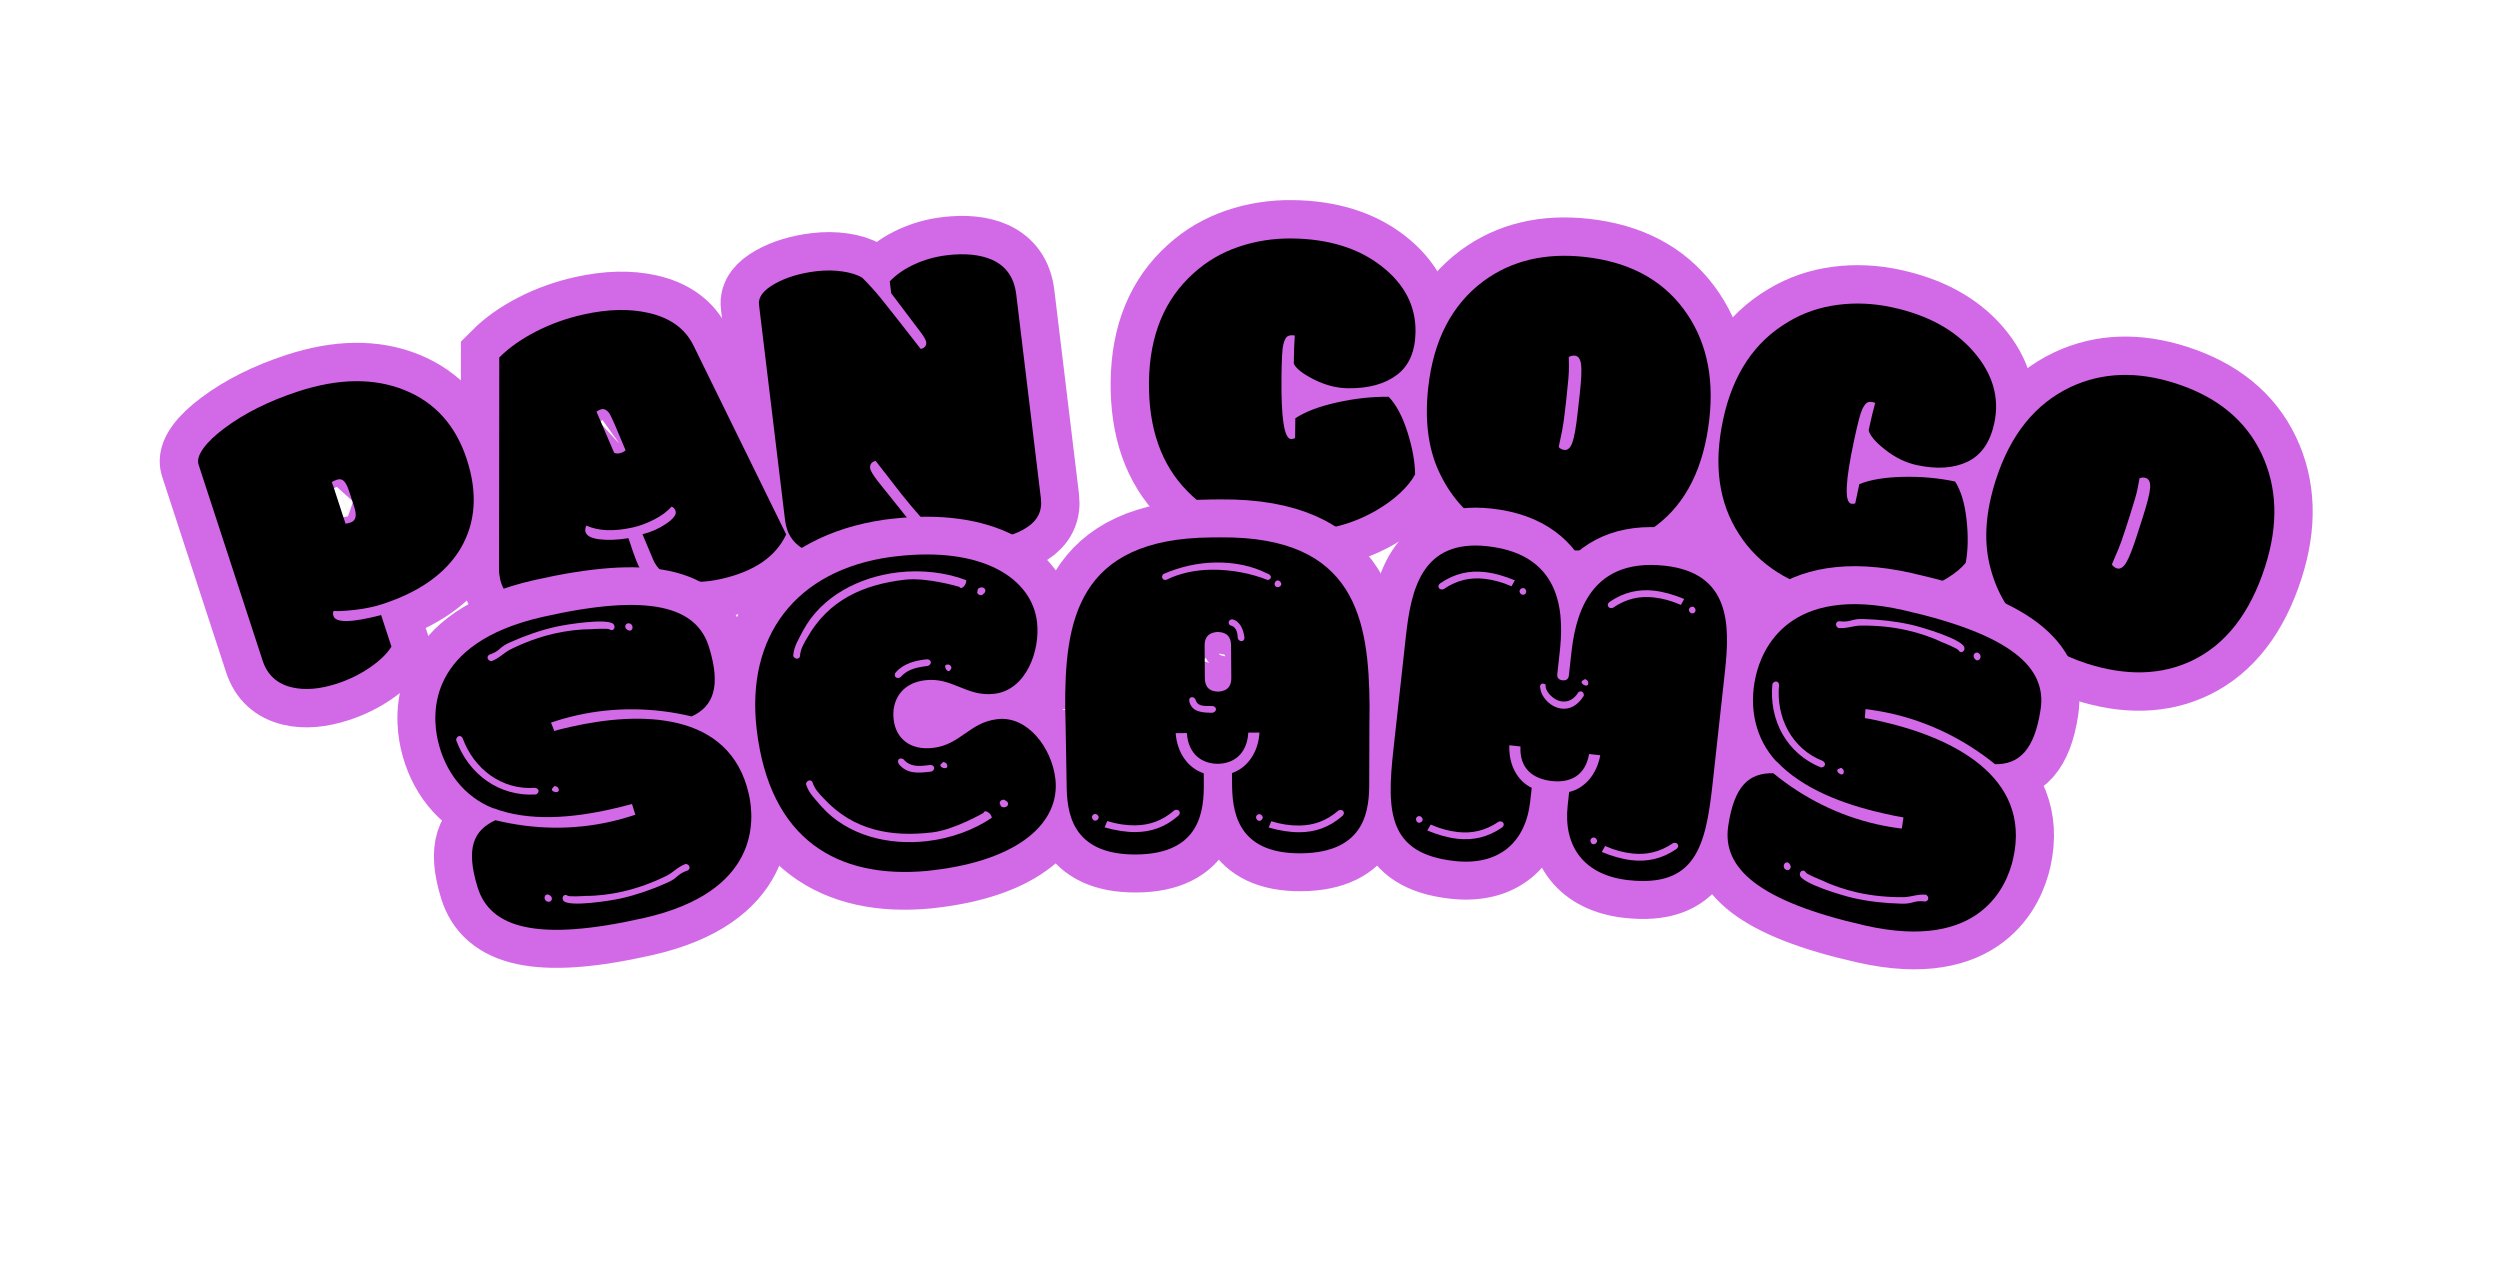 <svg xmlns="http://www.w3.org/2000/svg" xmlns:xlink="http://www.w3.org/1999/xlink" width="2196" zoomAndPan="magnify" viewBox="0 0 1646.88 846.75" height="1129" preserveAspectRatio="xMidYMid meet" version="1.0"><defs><g/><clipPath id="9128f5bb82"><path d="M 0.184 0 L 598 0 L 598 740 L 0.184 740 Z M 0.184 0 " clip-rule="nonzero"/></clipPath><clipPath id="c9a0b97d95"><path d="M 1022 0 L 1646.578 0 L 1646.578 729 L 1022 729 Z M 1022 0 " clip-rule="nonzero"/></clipPath><clipPath id="56c79f1414"><path d="M 4 116 L 777 116 L 777 846.5 L 4 846.5 Z M 4 116 " clip-rule="nonzero"/></clipPath><clipPath id="008228e783"><path d="M 215 83 L 978 83 L 978 846.5 L 215 846.5 Z M 215 83 " clip-rule="nonzero"/></clipPath><clipPath id="bdb08cccc8"><path d="M 634 77 L 1420 77 L 1420 846.5 L 634 846.5 Z M 634 77 " clip-rule="nonzero"/></clipPath><clipPath id="d3626d46ca"><path d="M 856 116 L 1627 116 L 1627 846.5 L 856 846.5 Z M 856 116 " clip-rule="nonzero"/></clipPath></defs><g clip-path="url(#9128f5bb82)"><path stroke-linecap="butt" transform="matrix(4.521, -1.478, 1.478, 4.521, 101.65, 231.78)" fill="none" stroke-linejoin="miter" d="M 17.771 30.824 C 17.85 30.884 18.081 30.914 18.462 30.914 C 18.843 30.914 19.134 30.764 19.334 30.463 C 19.534 30.163 19.634 29.672 19.634 28.99 L 19.635 26.705 C 19.635 25.983 19.55 25.467 19.379 25.156 C 19.208 24.846 18.928 24.69 18.537 24.69 C 18.146 24.69 17.881 24.731 17.741 24.811 C 17.761 24.911 17.771 25.081 17.771 25.322 Z M 18.522 44.415 L 18.522 49.015 C 17.64 49.758 16.397 50.364 14.794 50.835 C 13.19 51.305 11.516 51.541 9.772 51.541 C 7.287 51.541 5.252 51.06 3.668 50.098 C 1.864 48.995 0.962 47.402 0.962 45.317 L 0.962 16.753 C 0.962 16.111 1.398 15.469 2.27 14.828 C 3.142 14.186 4.349 13.605 5.894 13.084 C 9.201 11.962 12.98 11.4 17.229 11.4 C 23.102 11.4 27.783 12.863 31.271 15.79 C 34.759 18.717 36.503 22.651 36.503 27.591 C 36.503 32.533 34.93 36.377 31.782 39.123 C 28.755 41.729 24.556 43.032 19.183 43.032 C 17.961 43.032 16.653 42.886 15.26 42.596 C 13.867 42.305 12.929 42.05 12.448 41.829 C 12.288 41.99 12.208 42.21 12.208 42.491 C 12.208 43.513 14.313 44.154 18.522 44.415 Z M 18.522 44.415 " stroke="#d269e6" stroke-width="10.624" stroke-opacity="1" stroke-miterlimit="4"/></g><path stroke-linecap="butt" transform="matrix(4.643, -1.033, 1.033, 4.643, 281.057, 173.449)" fill="none" stroke-linejoin="miter" d="M 19.634 31.245 C 19.795 31.405 20.046 31.486 20.387 31.486 C 20.727 31.486 21.017 31.416 21.258 31.275 C 20.737 28.229 20.386 26.424 20.206 25.863 C 19.986 25.281 19.655 24.991 19.213 24.991 C 19.013 24.991 18.773 25.051 18.492 25.171 Z M 13.681 40.265 C 13.481 40.546 13.381 40.807 13.381 41.047 C 13.38 41.629 13.927 42.115 15.019 42.506 C 16.112 42.896 17.439 43.142 19.003 43.242 C 19.264 46.129 19.545 47.772 19.845 48.173 C 19.464 48.916 18.412 49.662 16.688 50.414 C 14.964 51.166 13.02 51.541 10.855 51.541 C 7.988 51.541 5.532 50.925 3.488 49.692 C 1.443 48.459 0.421 46.871 0.421 44.926 C 0.421 44.405 0.471 43.944 0.571 43.543 L 6.975 14.918 C 8.58 13.895 10.494 13.094 12.719 12.512 C 14.944 11.931 17.259 11.641 19.664 11.64 C 23.112 11.64 26.059 12.221 28.505 13.384 C 31.291 14.708 32.985 16.622 33.587 19.128 L 40.442 47.482 C 38.358 50.188 34.959 51.541 30.248 51.541 C 27.963 51.541 26.03 51.13 24.445 50.309 C 22.862 49.487 21.94 48.314 21.679 46.79 L 21.018 43.122 C 22.221 43.102 23.383 42.872 24.506 42.43 C 25.629 41.989 26.19 41.529 26.19 41.047 C 26.19 40.727 26.059 40.466 25.799 40.265 C 25.037 40.807 24.105 41.218 23.003 41.498 C 21.9 41.779 20.878 41.92 19.935 41.919 C 17.23 41.919 15.145 41.368 13.681 40.265 Z M 13.681 40.265 " stroke="#d269e6" stroke-width="10.624" stroke-opacity="1" stroke-miterlimit="4"/><path stroke-linecap="butt" transform="matrix(4.722, -0.571, 0.571, 4.722, 486.676, 128.934)" fill="none" stroke-linejoin="miter" d="M 0.962 45.437 L 0.962 15.309 C 0.962 14.266 1.799 13.4 3.473 12.708 C 5.147 12.017 7.116 11.671 9.381 11.671 C 10.664 11.671 11.872 11.826 13.005 12.137 C 14.137 12.447 15.004 12.843 15.605 13.325 C 16.427 14.367 17.179 15.429 17.86 16.512 C 18.542 17.594 20.076 20.12 22.461 24.089 C 22.681 24.089 22.882 24.019 23.063 23.879 C 23.243 23.738 23.333 23.522 23.333 23.232 C 23.333 22.941 23.082 22.375 22.582 21.533 L 19.334 15.94 L 19.334 14.287 C 20.356 13.445 21.599 12.793 23.063 12.332 C 24.526 11.871 26.039 11.64 27.603 11.641 C 30.148 11.64 32.203 12.101 33.767 13.023 C 35.591 14.126 36.503 15.85 36.503 18.195 L 36.503 46.67 C 36.503 48.394 35.681 49.647 34.037 50.429 C 32.634 51.13 30.76 51.481 28.414 51.481 C 27.112 51.481 25.844 51.341 24.611 51.061 C 23.378 50.779 22.411 50.419 21.709 49.978 C 20.286 48.154 18.873 46.109 17.47 43.844 L 14.402 38.732 C 13.821 38.813 13.53 39.123 13.53 39.664 C 13.531 40.005 13.822 40.657 14.403 41.619 L 18.161 47.692 L 18.161 49.286 C 15.836 50.79 13.215 51.541 10.299 51.542 C 7.382 51.541 5.097 51.01 3.443 49.948 C 1.789 48.885 0.962 47.382 0.962 45.437 Z M 0.962 45.437 " stroke="#d269e6" stroke-width="10.624" stroke-opacity="1" stroke-miterlimit="4"/><path stroke-linecap="butt" transform="matrix(4.756, 0.056, -0.056, 4.756, 755.51, 102.455)" fill="none" stroke-linejoin="miter" d="M 20.447 39.033 C 20.647 39.033 20.827 38.982 20.988 38.883 L 20.987 36.146 C 22.351 35.224 24.26 34.473 26.716 33.891 C 29.171 33.31 31.562 33.019 33.887 33.019 C 34.95 34.101 35.836 35.72 36.548 37.875 C 37.26 40.03 37.635 41.98 37.676 43.724 C 37.274 44.525 36.598 45.387 35.646 46.309 C 34.694 47.232 33.546 48.084 32.203 48.865 C 28.876 50.83 25.057 51.812 20.747 51.812 C 14.573 51.812 9.712 50.018 6.164 46.429 C 2.495 42.802 0.662 37.775 0.662 31.35 C 0.662 24.926 2.666 19.88 6.675 16.211 C 8.439 14.567 10.494 13.329 12.839 12.497 C 15.185 11.665 17.65 11.249 20.236 11.25 C 25.287 11.25 29.427 12.472 32.655 14.918 C 35.882 17.364 37.495 20.38 37.495 23.969 C 37.495 26.675 36.663 28.674 35 29.967 C 33.336 31.26 31.081 31.907 28.235 31.907 C 26.671 31.906 25.097 31.521 23.514 30.749 C 21.93 29.977 20.988 29.25 20.687 28.569 C 20.687 26.925 20.717 25.632 20.777 24.69 C 20.737 24.67 20.667 24.66 20.567 24.66 L 20.357 24.66 C 20.056 24.66 19.82 24.745 19.65 24.916 C 19.48 25.086 19.329 25.442 19.199 25.983 C 19.069 26.524 19.003 27.997 19.003 30.403 C 19.003 36.157 19.484 39.033 20.447 39.033 Z M 20.447 39.033 " stroke="#d269e6" stroke-width="10.624" stroke-opacity="1" stroke-miterlimit="4"/><path stroke-linecap="butt" transform="matrix(4.727, 0.529, -0.529, 4.727, 954.452, 105.409)" fill="none" stroke-linejoin="miter" d="M 21.619 30.253 C 21.619 28.248 21.529 26.87 21.348 26.118 C 21.168 25.367 20.837 24.991 20.356 24.991 C 20.056 24.991 19.785 25.091 19.545 25.291 C 19.585 25.652 19.645 26.134 19.725 26.735 C 19.805 27.336 19.845 28.62 19.845 30.584 L 19.845 32.538 C 19.845 33.901 19.815 34.894 19.755 35.515 C 19.694 36.136 19.645 36.668 19.605 37.109 C 19.585 37.349 19.564 37.589 19.544 37.83 C 19.785 38.031 20.056 38.131 20.356 38.131 C 20.837 38.131 21.168 37.755 21.348 37.003 C 21.529 36.251 21.619 34.874 21.619 32.869 Z M 20.416 51.962 C 16.848 51.962 13.576 51.226 10.599 49.752 C 7.623 48.278 5.222 46.024 3.398 42.987 C 1.573 39.95 0.662 36.156 0.662 31.606 C 0.662 25.011 2.646 19.859 6.615 16.151 C 10.143 12.883 14.684 11.25 20.236 11.25 C 26.27 11.249 31.045 13.119 34.563 16.858 C 38.082 20.595 39.841 25.512 39.84 31.606 C 39.841 38.381 37.957 43.553 34.188 47.121 C 30.76 50.349 26.17 51.962 20.416 51.962 Z M 20.416 51.962 " stroke="#d269e6" stroke-width="10.624" stroke-opacity="1" stroke-miterlimit="4"/><path stroke-linecap="butt" transform="matrix(4.651, 0.995, -0.995, 4.651, 1163.256, 129.919)" fill="none" stroke-linejoin="miter" d="M 20.446 39.033 C 20.647 39.033 20.827 38.983 20.988 38.882 L 20.988 36.147 C 22.351 35.224 24.26 34.473 26.716 33.891 C 29.171 33.31 31.562 33.019 33.887 33.019 C 34.95 34.102 35.837 35.72 36.548 37.875 C 37.26 40.03 37.636 41.979 37.676 43.723 C 37.275 44.526 36.598 45.388 35.646 46.31 C 34.694 47.231 33.546 48.083 32.204 48.865 C 28.876 50.83 25.057 51.812 20.748 51.812 C 14.573 51.812 9.712 50.017 6.164 46.43 C 2.496 42.801 0.662 37.775 0.662 31.35 C 0.661 24.926 2.666 19.879 6.675 16.211 C 8.439 14.567 10.494 13.329 12.839 12.497 C 15.184 11.666 17.65 11.25 20.236 11.25 C 25.287 11.25 29.427 12.473 32.654 14.918 C 35.881 17.363 37.496 20.381 37.495 23.969 C 37.495 26.675 36.664 28.674 34.999 29.967 C 33.336 31.26 31.081 31.907 28.234 31.906 C 26.671 31.907 25.097 31.52 23.514 30.749 C 21.93 29.977 20.987 29.251 20.687 28.569 C 20.687 26.925 20.717 25.632 20.777 24.69 C 20.737 24.671 20.667 24.66 20.567 24.66 L 20.356 24.661 C 20.055 24.66 19.82 24.745 19.65 24.916 C 19.479 25.086 19.329 25.442 19.199 25.983 C 19.068 26.524 19.003 27.998 19.003 30.403 C 19.003 36.156 19.485 39.032 20.446 39.033 Z M 20.446 39.033 " stroke="#d269e6" stroke-width="10.624" stroke-opacity="1" stroke-miterlimit="4"/><g clip-path="url(#c9a0b97d95)"><path stroke-linecap="butt" transform="matrix(4.529, 1.453, -1.453, 4.529, 1357.689, 172.141)" fill="none" stroke-linejoin="miter" d="M 21.62 30.253 C 21.619 28.249 21.529 26.87 21.348 26.118 C 21.168 25.367 20.838 24.991 20.356 24.991 C 20.055 24.991 19.785 25.091 19.545 25.292 C 19.584 25.652 19.645 26.133 19.724 26.735 C 19.805 27.336 19.845 28.619 19.845 30.584 L 19.845 32.538 C 19.845 33.901 19.815 34.893 19.755 35.515 C 19.695 36.136 19.645 36.667 19.605 37.108 C 19.585 37.349 19.564 37.589 19.545 37.83 C 19.785 38.031 20.055 38.13 20.356 38.131 C 20.837 38.131 21.168 37.755 21.349 37.003 C 21.529 36.251 21.619 34.873 21.619 32.869 Z M 20.417 51.962 C 16.849 51.962 13.576 51.226 10.599 49.752 C 7.622 48.278 5.222 46.024 3.398 42.987 C 1.574 39.95 0.662 36.157 0.662 31.606 C 0.661 25.011 2.646 19.859 6.615 16.151 C 10.143 12.883 14.683 11.249 20.236 11.25 C 26.27 11.25 31.045 13.119 34.564 16.858 C 38.082 20.596 39.84 25.513 39.84 31.606 C 39.841 38.381 37.956 43.553 34.188 47.121 C 30.76 50.349 26.17 51.962 20.417 51.962 Z M 20.417 51.962 " stroke="#d269e6" stroke-width="10.624" stroke-opacity="1" stroke-miterlimit="4"/></g><g fill="#000000" fill-opacity="1"><g transform="translate(177.028, 462.345)"><g><path d="M 50.5 -117.484 C 50.957 -117.316 52.047 -117.516 53.766 -118.078 C 55.492 -118.641 56.586 -119.75 57.047 -121.406 C 57.516 -123.07 57.242 -125.441 56.234 -128.516 L 52.859 -138.844 C 51.797 -142.102 50.645 -144.312 49.406 -145.469 C 48.176 -146.625 46.676 -146.91 44.906 -146.328 C 43.133 -145.754 42 -145.18 41.5 -144.609 C 41.727 -144.191 42.02 -143.441 42.375 -142.359 Z M 74 -57.141 L 80.797 -36.344 C 77.91 -31.688 73.188 -27.109 66.625 -22.609 C 60.07 -18.109 52.859 -14.566 44.984 -11.984 C 33.742 -8.316 23.836 -7.488 15.266 -9.5 C 5.461 -11.812 -0.977 -17.68 -4.062 -27.109 L -46.266 -156.25 C -47.211 -159.145 -46.188 -162.688 -43.188 -166.875 C -40.195 -171.062 -35.598 -175.477 -29.391 -180.125 C -16.109 -190.082 0.141 -198.203 19.359 -204.484 C 45.91 -213.16 69.234 -213.461 89.328 -205.391 C 109.43 -197.316 123.133 -182.109 130.438 -159.766 C 137.738 -137.43 136.305 -117.727 126.141 -100.656 C 116.285 -84.414 99.223 -72.328 74.953 -64.391 C 69.422 -62.578 63.289 -61.297 56.562 -60.547 C 49.832 -59.805 45.211 -59.578 42.703 -59.859 C 42.223 -58.891 42.191 -57.773 42.609 -56.516 C 44.117 -51.891 54.582 -52.098 74 -57.141 Z M 74 -57.141 "/></g></g></g><g fill="#000000" fill-opacity="1"><g transform="translate(333.764, 410.227)"><g><path d="M 70.75 -112 C 71.645 -111.414 72.883 -111.301 74.469 -111.656 C 76.051 -112.008 77.332 -112.641 78.312 -113.547 C 72.738 -127.141 69.242 -135.148 67.828 -137.578 C 66.203 -140.047 64.367 -141.055 62.328 -140.609 C 61.391 -140.398 60.332 -139.867 59.156 -139.016 Z M 52.422 -63.984 C 51.785 -62.461 51.594 -61.148 51.844 -60.047 C 52.438 -57.336 55.473 -55.641 60.953 -54.953 C 66.43 -54.266 72.852 -54.5 80.219 -55.656 C 84.406 -42.52 87.406 -35.176 89.219 -33.625 C 88.219 -29.801 84.102 -25.25 76.875 -19.969 C 69.645 -14.695 61.004 -10.941 50.953 -8.703 C 37.641 -5.734 25.598 -6.055 14.828 -9.672 C 4.066 -13.285 -2.316 -19.609 -4.328 -28.641 C -4.859 -31.055 -5.098 -33.25 -5.047 -35.219 L -4.906 -174.719 C 1.488 -181.125 9.551 -186.828 19.281 -191.828 C 29.008 -196.828 39.457 -200.57 50.625 -203.062 C 66.625 -206.625 80.906 -206.961 93.469 -204.078 C 107.758 -200.828 117.602 -193.691 123 -182.672 L 184.125 -58.125 C 177.25 -43.406 162.875 -33.613 141 -28.75 C 130.383 -26.383 120.973 -26.289 112.766 -28.469 C 104.566 -30.656 99.078 -35.145 96.297 -41.938 L 89.438 -58.297 C 95 -59.617 100.156 -61.883 104.906 -65.094 C 109.664 -68.312 111.801 -71.039 111.312 -73.281 C 110.977 -74.758 110.098 -75.832 108.672 -76.5 C 105.703 -73.195 101.801 -70.32 96.969 -67.875 C 92.145 -65.438 87.539 -63.727 83.156 -62.75 C 70.602 -59.957 60.359 -60.367 52.422 -63.984 Z M 52.422 -63.984 "/></g></g></g><g fill="#000000" fill-opacity="1"><g transform="translate(515.788, 369.755)"><g><path d="M 1.375 -26.812 L -15.828 -169.062 C -16.422 -173.988 -12.961 -178.562 -5.453 -182.781 C 2.047 -187.008 11.145 -189.77 21.844 -191.062 C 27.895 -191.789 33.688 -191.742 39.219 -190.922 C 44.75 -190.098 49.07 -188.723 52.188 -186.797 C 56.664 -182.348 60.816 -177.766 64.641 -173.047 C 68.473 -168.328 77.16 -157.281 90.703 -139.906 C 91.742 -140.031 92.648 -140.473 93.422 -141.234 C 94.203 -141.992 94.508 -143.055 94.344 -144.422 C 94.176 -145.797 92.664 -148.332 89.812 -152.031 L 71.266 -176.578 L 70.328 -184.391 C 74.68 -188.941 80.176 -192.723 86.812 -195.734 C 93.457 -198.754 100.473 -200.707 107.859 -201.594 C 119.891 -203.051 129.863 -202.051 137.781 -198.594 C 147.02 -194.438 152.312 -186.82 153.656 -175.75 L 169.906 -41.281 C 170.883 -33.145 167.711 -26.758 160.391 -22.125 C 154.172 -18.02 145.52 -15.297 134.438 -13.953 C 128.289 -13.211 122.227 -13.148 116.25 -13.766 C 110.27 -14.391 105.492 -15.539 101.922 -17.219 C 94.16 -25.02 86.328 -33.863 78.422 -43.75 L 61 -66.141 C 58.301 -65.43 57.109 -63.801 57.422 -61.25 C 57.617 -59.633 59.359 -56.723 62.641 -52.516 L 83.859 -25.984 L 84.766 -18.453 C 74.66 -10.023 62.719 -4.977 48.938 -3.312 C 35.164 -1.645 24.07 -2.848 15.656 -6.922 C 7.238 -10.992 2.477 -17.625 1.375 -26.812 Z M 1.375 -26.812 "/></g></g></g><g fill="#000000" fill-opacity="1"><g transform="translate(688.523, 350.539)"><g/></g></g><g fill="#000000" fill-opacity="1"><g transform="translate(752.63, 345.011)"><g><path d="M 97.922 -55.766 C 98.867 -55.754 99.734 -55.984 100.516 -56.453 L 100.672 -69.453 C 107.191 -73.773 116.305 -77.242 128.016 -79.859 C 139.734 -82.484 151.117 -83.734 162.172 -83.609 C 167.16 -78.398 171.285 -70.648 174.547 -60.359 C 177.816 -50.066 179.492 -40.773 179.578 -32.484 C 177.629 -28.691 174.363 -24.629 169.781 -20.297 C 165.207 -15.973 159.707 -11.988 153.281 -8.344 C 137.332 0.812 119.113 5.27 98.625 5.031 C 69.258 4.676 46.238 -4.129 29.562 -21.391 C 12.32 -38.859 3.883 -62.867 4.25 -93.422 C 4.613 -123.973 14.438 -147.859 33.719 -165.078 C 42.188 -172.785 52.02 -178.551 63.219 -182.375 C 74.426 -186.207 86.18 -188.051 98.484 -187.906 C 122.492 -187.625 142.109 -181.578 157.328 -169.766 C 172.547 -157.953 180.055 -143.508 179.859 -126.438 C 179.703 -113.57 175.629 -104.113 167.641 -98.062 C 159.648 -92.008 148.891 -89.062 135.359 -89.219 C 127.922 -89.312 120.457 -91.238 112.969 -95 C 105.477 -98.758 101.039 -102.258 99.656 -105.5 C 99.75 -113.32 99.969 -119.473 100.312 -123.953 C 100.113 -124.047 99.781 -124.098 99.312 -124.109 L 98.297 -124.125 C 96.867 -124.133 95.742 -123.738 94.922 -122.938 C 94.109 -122.133 93.375 -120.445 92.719 -117.875 C 92.07 -115.312 91.68 -108.316 91.547 -96.891 C 91.223 -69.523 93.348 -55.816 97.922 -55.766 Z M 97.922 -55.766 "/></g></g></g><g fill="#000000" fill-opacity="1"><g transform="translate(927.495, 346.48)"><g><path d="M 113.156 -86.641 C 114.219 -96.117 114.52 -102.68 114.062 -106.328 C 113.602 -109.973 112.238 -111.922 109.969 -112.172 C 108.539 -112.336 107.207 -112.016 105.969 -111.203 C 105.969 -109.473 106 -107.164 106.062 -104.281 C 106.125 -101.395 105.641 -95.305 104.609 -86.016 L 103.578 -76.781 C 102.848 -70.332 102.176 -65.656 101.562 -62.75 C 100.945 -59.852 100.43 -57.375 100.016 -55.312 C 99.785 -54.176 99.562 -53.047 99.344 -51.922 C 100.363 -50.848 101.586 -50.227 103.016 -50.062 C 105.285 -49.812 107.047 -51.414 108.297 -54.875 C 109.555 -58.332 110.711 -64.801 111.766 -74.281 Z M 95.984 15.344 C 79.129 13.457 64.051 8.242 50.75 -0.297 C 37.457 -8.836 27.301 -20.766 20.281 -36.078 C 13.27 -51.398 10.969 -69.816 13.375 -91.328 C 16.863 -122.504 28.973 -145.801 49.703 -161.219 C 68.109 -174.801 90.43 -180.125 116.672 -177.188 C 145.191 -174 166.773 -162.641 181.422 -143.109 C 196.078 -123.578 201.797 -99.41 198.578 -70.609 C 194.992 -38.586 183.352 -15.141 163.656 -0.266 C 145.738 13.18 123.18 18.383 95.984 15.344 Z M 95.984 15.344 "/></g></g></g><g fill="#000000" fill-opacity="1"><g transform="translate(1112.487, 367.12)"><g><path d="M 107 -35.297 C 107.926 -35.098 108.816 -35.156 109.672 -35.469 L 112.391 -48.188 C 119.66 -51.125 129.289 -52.719 141.281 -52.969 C 153.281 -53.227 164.68 -52.203 175.484 -49.891 C 179.359 -43.805 181.875 -35.395 183.031 -24.656 C 184.195 -13.926 184.008 -4.488 182.469 3.656 C 179.801 6.988 175.797 10.32 170.453 13.656 C 165.109 17 158.926 19.82 151.906 22.125 C 134.457 27.957 115.711 28.727 95.672 24.438 C 66.961 18.289 46.141 5.109 33.203 -15.109 C 19.766 -35.641 16.242 -60.844 22.641 -90.719 C 29.035 -120.602 43.379 -142.082 65.672 -155.156 C 75.504 -161.039 86.289 -164.75 98.031 -166.281 C 109.77 -167.82 121.656 -167.305 133.688 -164.734 C 157.164 -159.703 175.195 -149.891 187.781 -135.297 C 200.363 -120.711 204.867 -105.078 201.297 -88.391 C 198.609 -75.805 192.75 -67.332 183.719 -62.969 C 174.688 -58.613 163.555 -57.852 150.328 -60.688 C 143.047 -62.25 136.102 -65.613 129.5 -70.781 C 122.906 -75.945 119.25 -80.266 118.531 -83.734 C 120.164 -91.379 121.598 -97.363 122.828 -101.688 C 122.648 -101.812 122.332 -101.926 121.875 -102.031 L 120.891 -102.234 C 119.492 -102.535 118.312 -102.375 117.344 -101.75 C 116.383 -101.125 115.332 -99.617 114.188 -97.234 C 113.051 -94.848 111.285 -88.062 108.891 -76.875 C 103.16 -50.113 102.531 -36.254 107 -35.297 Z M 107 -35.297 "/></g></g></g><g fill="#000000" fill-opacity="1"><g transform="translate(1283.611, 403.126)"><g><path d="M 128.047 -62.547 C 130.961 -71.641 132.555 -78.02 132.828 -81.688 C 133.098 -85.352 132.145 -87.535 129.969 -88.234 C 128.613 -88.672 127.242 -88.609 125.859 -88.047 C 125.516 -86.359 125.086 -84.094 124.578 -81.25 C 124.066 -78.406 122.383 -72.535 119.531 -63.641 L 116.688 -54.797 C 114.707 -48.609 113.129 -44.148 111.953 -41.422 C 110.785 -38.703 109.789 -36.379 108.969 -34.453 C 108.52 -33.391 108.078 -32.32 107.641 -31.25 C 108.441 -30 109.52 -29.156 110.875 -28.719 C 113.051 -28.02 115.098 -29.238 117.016 -32.375 C 118.93 -35.52 121.344 -41.629 124.25 -50.703 Z M 91.078 34.016 C 74.922 28.828 61.172 20.734 49.828 9.734 C 38.484 -1.266 30.879 -14.961 27.016 -31.359 C 23.16 -47.766 24.539 -66.273 31.156 -86.891 C 40.727 -116.754 57.203 -137.195 80.578 -148.219 C 101.305 -157.895 124.242 -158.703 149.391 -150.641 C 176.711 -141.879 195.625 -126.473 206.125 -104.422 C 216.633 -82.379 217.469 -57.562 208.625 -29.969 C 198.781 0.719 182.734 21.398 160.484 32.078 C 140.273 41.723 117.141 42.367 91.078 34.016 Z M 91.078 34.016 "/></g></g></g><g clip-path="url(#56c79f1414)"><path stroke-linecap="butt" transform="matrix(0.624, -0.141, 0.141, 0.624, 258.982, 382.18)" fill="none" stroke-linejoin="miter" d="M 302.012 139.383 C 298.742 95.982 255.341 70.952 141.703 70.954 C 19.843 70.956 8.34 142.988 8.342 171.17 C 8.344 204.43 22.211 233.965 48.473 252.001 L 48.924 252.003 C 81.282 273.759 126.037 279.733 166.73 279.732 C 174.057 279.734 181.497 279.731 188.826 279.283 L 189.731 290.779 C 181.047 291.684 172.253 292.131 163.46 292.135 C 123.331 292.132 83.985 282.438 48.022 264.512 C 24.013 269.587 11.497 285.26 14.77 327.76 C 18.04 371.161 61.441 396.523 174.958 396.525 C 296.937 396.525 308.437 324.041 308.436 295.853 C 308.435 207.698 217.008 187.856 144.972 187.856 C 138.997 187.86 133.023 187.857 127.385 188.307 L 126.037 179.065 C 135.279 178.161 144.524 177.71 153.316 177.712 C 193.446 177.709 233.13 187.405 268.751 204.878 C 292.766 199.804 305.166 181.882 302.012 139.383 Z M 100.669 355.49 C 101.571 355.488 102.47 355.943 103.487 356.843 C 104.39 358.194 120.057 361.015 120.959 361.013 C 133.027 363.719 146.328 365.182 159.741 365.187 C 175.973 365.187 192.549 362.816 207.765 359.096 C 214.755 357.294 221.177 352.67 229.072 351.768 C 232.68 352.674 233.693 357.293 229.973 358.648 C 217.01 360.11 218.926 364.17 205.507 366.537 C 189.278 369.808 172.706 371.61 156.587 371.611 C 145.422 371.609 103.939 368.794 98.299 361.466 C 96.497 358.646 98.302 355.492 100.669 355.49 Z M 79.474 96.881 C 92.329 95.532 90.527 91.359 103.939 88.991 C 120.061 85.834 136.633 83.919 152.866 83.918 C 163.912 83.919 205.513 86.735 211.034 94.062 C 212.837 96.882 211.038 100.15 208.664 100.15 C 207.762 100.152 206.863 99.585 205.959 98.685 C 205.057 97.334 189.277 94.513 188.375 94.515 C 176.426 91.811 163.011 90.459 149.598 90.454 C 133.473 90.454 116.791 92.714 101.569 96.432 C 94.697 98.236 88.157 102.858 80.38 103.762 C 76.659 102.856 75.754 98.235 79.474 96.881 Z M 95.148 240.951 C 98.867 242.308 99.319 246.475 94.696 247.831 C 57.269 241.854 31.453 212.32 26.829 174.893 C 27.735 172.638 29.086 171.623 30.439 171.623 C 31.904 171.623 33.259 172.638 33.707 174.443 C 37.875 207.696 60.984 235.883 95.148 240.951 Z M 225.801 96.879 C 226.702 96.883 227.158 97.331 228.057 97.785 C 228.621 97.782 229.069 98.234 229.073 98.686 C 230.876 101.506 229.071 104.66 226.704 104.661 C 225.801 104.663 224.902 104.209 223.437 102.856 C 221.182 100.153 222.982 96.885 225.801 96.879 Z M 82.63 350.866 C 83.532 350.864 84.55 351.321 85.903 352.673 C 88.157 355.489 86.352 358.643 83.533 358.649 C 82.632 358.645 82.182 358.198 81.277 357.743 C 80.827 357.741 80.377 357.294 80.379 356.844 C 78.464 354.023 80.375 350.868 82.63 350.866 Z M 114.987 243.66 C 115.889 243.658 116.792 244.677 117.692 245.125 C 119.61 248.735 118.257 250.201 116.341 250.198 C 113.636 250.198 109.011 246.926 113.636 244.675 C 114.083 244.113 114.537 243.658 114.987 243.66 Z M 114.987 243.66 " stroke="#d269e6" stroke-width="77.921" stroke-opacity="1" stroke-miterlimit="4"/></g><g clip-path="url(#008228e783)"><path stroke-linecap="butt" transform="matrix(0.635, -0.074, 0.074, 0.635, 474.17, 334.402)" fill="none" stroke-linejoin="miter" d="M 258.609 249.744 C 229.524 249.748 217.911 271.391 189.275 271.393 C 165.263 271.389 152.411 257.074 152.414 237.686 C 152.412 217.394 165.266 201.271 189.277 201.275 C 217.914 201.274 229.522 223.369 258.608 223.365 C 291.413 223.366 310.804 185.037 310.801 155.053 C 310.805 109.846 264.128 70.955 174.506 70.955 L 168.535 70.956 C 70.23 73.32 11.045 134.761 11.05 231.259 C 11.047 346.246 76.206 394.269 168.535 396.524 L 174.512 396.524 C 264.128 396.524 310.802 362.818 310.8 317.61 C 310.8 285.709 289.945 249.746 258.609 249.744 Z M 70.231 136.114 C 93.228 102.855 134.377 87.638 174.506 87.637 C 199.422 87.636 224 93.616 243.386 103.759 C 243.387 107.479 239.667 111.2 237.3 111.199 C 236.396 111.198 235.951 110.746 235.497 109.844 C 235.497 109.844 203.592 95.977 180.594 95.982 C 137.649 95.979 100.218 107.481 73.842 143.553 C 69.671 149.078 65.608 154.148 64.147 161.479 C 63.695 163.394 62.339 163.844 60.986 163.845 C 59.522 163.846 57.72 162.38 57.267 160.574 C 59.071 150.431 65.162 144.006 70.231 136.114 Z M 54.902 293.148 C 55.464 291.234 57.271 289.877 58.623 289.882 C 59.97 289.88 61.436 290.329 61.889 292.134 C 63.243 299.573 67.414 304.649 71.587 310.174 C 97.853 346.249 135.281 357.743 178.226 357.746 C 201.341 357.744 233.127 343.876 233.127 343.876 C 233.694 342.977 234.146 342.526 235.044 342.527 C 237.301 342.527 241.021 346.247 241.023 349.85 C 221.632 360.109 197.166 366.084 172.256 366.086 C 132.01 366.086 90.978 350.866 67.863 317.609 C 62.792 309.722 56.818 303.297 54.902 293.148 Z M 154.667 278.38 C 155.571 278.382 156.582 278.832 157.488 279.283 C 163.461 288.075 171.802 288.524 181.05 288.525 L 183.756 288.529 C 188.829 288.527 189.725 294.049 184.653 295.404 C 171.801 295.404 159.743 295.406 152.415 283.903 C 150.947 280.638 152.416 278.381 154.667 278.38 Z M 160.194 189.664 C 169.436 181.32 181.499 179.967 192.998 179.968 C 198.071 179.966 198.973 185.489 193.901 186.955 C 178.227 186.956 171.352 189.213 164.362 195.182 C 163.46 195.636 163.012 195.633 162.107 195.637 C 159.292 195.633 157.485 192.476 160.194 189.664 Z M 254.89 340.72 C 253.081 340.724 251.62 339.71 251.165 337.449 C 251.169 337.001 251.166 336.552 250.715 336.099 C 251.165 333.729 253.084 332.829 254.437 332.827 C 255.341 332.829 256.239 332.829 256.693 333.731 C 260.859 335.535 259.962 340.725 255.338 340.724 Z M 253.535 116.275 C 253.985 113.905 255.339 113.006 257.141 113.002 L 257.707 113 C 262.325 113 263.23 118.075 259.058 119.99 C 258.608 120.897 257.704 120.895 256.689 120.893 C 255.337 120.895 253.536 119.995 253.082 117.624 C 253.534 117.172 253.532 116.723 253.535 116.275 Z M 213.288 187.855 C 214.302 187.857 215.206 187.859 216.558 188.761 C 217.457 190.109 218.361 191.58 217.01 192.928 C 216.107 194.286 215.206 194.734 214.757 194.736 C 211.935 194.731 209.684 187.857 213.288 187.855 Z M 198.07 287.064 C 198.974 287.059 199.987 288.076 200.887 288.526 C 202.691 292.131 201.338 293.602 199.426 293.6 C 196.72 293.602 192.098 290.33 196.716 288.074 C 197.169 287.512 197.622 287.061 198.07 287.064 Z M 198.07 287.064 " stroke="#d269e6" stroke-width="77.921" stroke-opacity="1" stroke-miterlimit="4"/></g><path stroke-linecap="butt" transform="matrix(0.64, -0.005, 0.005, 0.64, 694.071, 309.386)" fill="none" stroke-linejoin="miter" d="M 323.654 246.477 C 323.655 156.856 310.803 70.956 171.804 70.953 L 162.106 70.952 C 23.107 70.956 10.149 156.856 10.148 246.476 C 10.146 245.127 10.594 265.419 11.046 324.035 C 11.048 351.317 14.315 396.974 82.181 396.973 C 149.142 396.978 152.416 351.317 152.414 324.036 L 152.413 313.891 C 136.182 308.365 125.135 292.7 123.777 272.292 L 135.277 272.294 C 136.631 294.95 151.401 304.198 167.182 304.194 C 182.402 304.198 197.168 294.952 198.52 272.291 L 210.13 272.294 C 208.666 292.7 197.616 308.367 181.496 313.89 L 181.498 324.034 C 181.5 351.316 184.657 396.973 251.619 396.978 C 319.484 396.977 322.752 351.316 322.75 324.034 C 323.202 265.419 323.652 245.127 323.654 246.477 Z M 154.215 215.587 L 154.216 182.784 C 154.215 177.709 155.117 169.366 167.18 168.468 C 180.598 168.466 181.497 177.713 181.498 182.782 L 181.497 215.591 C 181.498 220.66 180.597 228.893 168.534 229.79 C 155.116 229.793 154.216 220.662 154.215 215.587 Z M 112.169 108.378 C 129.303 101.055 148.241 96.883 167.18 96.883 C 185.668 96.88 203.591 100.604 218.926 108.378 C 223.436 109.845 224.903 113.905 219.83 115.371 C 203.145 108.382 182.403 104.21 162.56 104.21 C 145.423 104.211 129.306 107.48 114.984 114.469 L 114.086 114.469 C 110.813 114.47 109.917 110.75 112.169 108.378 Z M 295.021 358.644 C 281.151 370.705 266.387 375.328 250.716 375.333 C 240.571 375.328 229.97 373.414 218.926 370.258 L 221.629 363.718 C 231.775 366.99 241.018 368.338 250.264 368.343 C 264.58 368.34 277.997 364.173 290.846 353.124 C 291.863 352.673 292.315 352.67 293.213 352.67 C 296.035 352.672 297.838 355.94 295.021 358.644 Z M 49.828 368.79 L 52.646 362.367 C 62.792 365.633 72.035 366.987 81.282 366.985 C 95.598 366.989 109.015 362.815 121.864 351.767 C 122.881 351.316 123.326 351.319 124.23 351.319 C 126.936 351.32 128.85 354.473 126.032 357.293 C 112.169 369.244 97.399 373.867 81.728 373.866 C 71.583 373.867 60.987 372.063 49.828 368.79 Z M 140.803 235.432 C 142.269 235.431 144.07 236.329 144.522 238.134 C 145.878 244.11 152.415 244.676 157.484 244.675 L 161.204 244.671 C 166.279 244.676 167.18 250.198 162.108 251.548 C 152.415 251.553 140.35 251.101 138.099 239.603 C 137.648 236.784 138.995 235.432 140.803 235.432 Z M 182.852 155.504 C 191.194 157.309 194.347 166.548 195.366 174.44 C 195.362 176.699 193.898 178.161 192.096 178.16 C 190.741 178.163 188.827 176.696 188.376 174.891 C 188.377 172.075 187.926 163.394 181.499 161.931 C 177.777 160.573 178.68 155.504 182.852 155.504 Z M 226.701 119.543 C 226.703 117.625 228.059 115.821 229.971 115.822 C 231.779 115.822 233.696 117.626 233.694 119.543 C 233.694 121.345 231.779 122.699 229.971 122.699 C 228.059 122.697 226.701 121.344 226.701 119.543 Z M 205.96 359.099 C 206.412 357.295 207.762 356.388 209.118 356.392 C 210.584 356.39 212.385 357.294 212.839 359.545 L 212.835 360.113 C 212.386 362.364 210.584 363.267 209.118 363.269 C 207.762 363.265 205.964 361.915 205.96 359.099 Z M 36.977 357.742 C 37.429 355.938 38.78 355.037 40.135 355.041 C 41.601 355.039 43.403 355.943 43.851 358.194 L 43.854 358.646 C 43.403 361.012 41.595 361.916 40.135 361.918 C 38.78 361.914 36.975 360.564 36.977 357.742 Z M 36.977 357.742 " stroke="#d269e6" stroke-width="77.921" stroke-opacity="1" stroke-miterlimit="4"/><g clip-path="url(#bdb08cccc8)"><path stroke-linecap="butt" transform="matrix(0.636, 0.07, -0.07, 0.636, 928.502, 308.504)" fill="none" stroke-linejoin="miter" d="M 345.864 289.88 L 345.862 172.638 C 345.863 124.616 340.789 70.952 272.473 70.954 C 190.744 70.956 186.572 137.919 186.569 172.074 L 186.574 194.285 C 186.571 197.554 184.656 199.804 180.595 199.808 C 176.423 199.807 174.51 197.553 174.507 194.285 L 174.508 172.074 C 174.511 137.918 170.339 70.952 88.61 70.954 C 20.294 70.956 15.217 124.612 15.217 172.64 L 15.219 289.882 C 15.222 354.026 21.194 396.974 90.524 396.978 C 136.181 396.974 161.21 370.259 161.209 327.306 L 161.208 313.438 C 145.424 307.919 134.828 292.133 133.475 272.295 L 144.971 272.296 C 146.327 294.954 161.205 304.198 181.05 304.196 C 199.986 304.196 214.753 294.952 216.107 272.291 L 227.608 272.292 C 226.252 292.133 215.657 307.915 199.99 313.442 L 199.985 327.304 C 199.985 370.257 224.902 396.977 270.559 396.974 C 339.889 396.972 345.861 354.025 345.864 289.88 Z M 44.306 114.469 C 58.167 102.407 72.939 97.783 88.607 97.786 C 98.867 97.782 109.462 99.59 120.512 102.859 L 117.692 109.283 C 107.545 106.129 98.303 104.664 89.172 104.66 C 74.857 104.662 61.436 108.83 48.477 119.994 C 47.574 120.444 47.12 120.444 46.223 120.445 C 43.402 120.442 41.599 117.175 44.306 114.469 Z M 296.036 102.854 L 293.217 109.284 C 283.07 106.124 273.827 104.659 264.581 104.662 C 250.265 104.658 236.85 108.831 223.996 119.996 C 222.983 120.445 222.534 120.445 221.631 120.446 C 218.927 120.443 217.007 117.176 219.825 114.47 C 233.692 102.408 248.464 97.784 264.132 97.787 C 274.275 97.783 284.876 99.591 296.036 102.854 Z M 271.459 369.245 C 285.774 369.243 299.189 365.187 312.154 354.022 C 313.057 353.572 313.505 353.572 314.408 353.571 C 317.229 353.574 319.032 356.841 316.325 359.547 C 302.458 371.61 287.692 376.233 272.025 376.23 C 261.764 376.234 251.164 374.427 240.119 371.157 L 242.823 364.734 C 253.08 367.888 262.328 369.242 271.459 369.245 Z M 59.068 368.79 L 61.888 362.366 C 72.036 365.637 81.277 366.985 90.525 366.988 C 104.84 366.986 118.255 362.819 131.11 351.771 C 132.006 351.316 132.572 351.321 133.475 351.32 C 136.178 351.318 138.098 354.474 135.28 357.29 C 121.413 369.243 106.641 373.866 90.974 373.863 C 80.83 373.867 70.229 372.059 59.068 368.79 Z M 161.21 205.333 C 162.107 205.332 163.01 205.896 163.914 206.344 C 163.01 211.869 172.703 221.567 182.398 221.563 C 187.922 221.564 192.995 219.199 197.166 212.32 C 197.618 209.954 199.423 209.048 200.886 209.053 C 202.244 209.051 204.045 210.402 204.048 213.221 C 198.524 224.723 190.743 228.89 182.854 228.892 C 171.801 228.891 161.206 220.097 158.837 210.97 C 157.488 207.696 158.838 205.329 161.21 205.333 Z M 202.244 197.101 C 202.692 196.652 203.146 196.086 203.594 196.086 C 204.608 196.085 205.512 197.098 206.41 197.552 C 208.214 201.274 206.864 202.626 205.057 202.622 C 202.243 202.625 197.619 199.355 202.244 197.101 Z M 130.208 109.848 C 131.56 109.846 133.472 111.203 133.475 113.906 C 133.022 115.823 131.56 116.721 130.203 116.723 C 128.851 116.725 126.933 115.824 126.482 113.452 L 126.488 113.003 C 126.934 110.748 128.851 109.849 130.208 109.848 Z M 230.422 357.293 C 231.774 357.292 233.692 358.193 234.143 360.564 L 234.143 361.013 C 233.691 363.268 231.775 364.167 230.423 364.168 C 229.071 364.17 227.153 362.82 227.156 360.11 C 227.603 358.193 229.071 357.294 230.422 357.293 Z M 46.222 357.743 C 46.669 355.942 48.026 355.038 49.377 355.036 C 50.84 355.041 52.647 355.942 53.098 358.197 L 53.098 358.645 C 52.646 361.011 50.841 361.916 49.379 361.918 C 48.027 361.913 46.219 360.563 46.222 357.743 Z M 302.007 113.005 C 302.459 110.749 304.264 109.844 305.727 109.849 C 307.085 109.847 308.886 111.197 308.883 113.907 C 308.436 115.818 307.079 116.723 305.728 116.724 C 304.266 116.726 302.459 115.825 302.007 113.453 Z M 302.007 113.005 " stroke="#d269e6" stroke-width="77.921" stroke-opacity="1" stroke-miterlimit="4"/></g><g clip-path="url(#d3626d46ca)"><path stroke-linecap="butt" transform="matrix(0.624, 0.141, -0.141, 0.624, 1175.641, 337.626)" fill="none" stroke-linejoin="miter" d="M 302.01 139.385 C 298.742 95.983 255.34 70.952 141.704 70.956 C 19.843 70.954 8.339 142.988 8.344 171.174 C 8.341 204.428 22.21 233.965 48.476 251.999 L 48.928 252.003 C 81.279 273.76 126.033 279.735 166.732 279.735 C 174.058 279.733 181.499 279.736 188.823 279.283 L 189.728 290.782 C 181.046 291.681 172.256 292.134 163.463 292.131 C 123.328 292.135 83.987 282.44 48.026 264.513 C 24.01 269.591 11.501 285.26 14.77 327.754 C 18.039 371.156 61.442 396.525 174.96 396.522 C 296.939 396.523 308.435 324.04 308.436 295.853 C 308.437 207.697 217.009 187.86 144.973 187.86 C 138.998 187.856 133.024 187.859 127.39 188.31 L 126.031 179.062 C 135.277 178.161 144.524 177.71 153.318 177.713 C 193.446 177.711 233.131 187.403 268.752 204.881 C 292.763 199.804 305.167 181.879 302.01 139.385 Z M 100.668 355.489 C 101.57 355.491 102.473 355.938 103.486 356.842 C 104.388 358.196 120.057 361.011 120.959 361.013 C 133.026 363.718 146.328 365.185 159.743 365.186 C 175.975 365.187 192.546 362.818 207.765 359.097 C 214.752 357.293 221.181 352.672 229.074 351.772 C 232.679 352.67 233.696 357.293 229.975 358.644 C 217.008 360.113 218.923 364.169 205.507 366.536 C 189.277 369.803 172.703 371.609 156.584 371.608 C 145.424 371.609 103.936 368.795 98.303 361.462 C 96.499 358.645 98.301 355.488 100.668 355.489 Z M 79.474 96.882 C 92.325 95.532 90.52 91.358 103.936 88.991 C 120.06 85.835 136.634 83.917 152.866 83.918 C 163.913 83.917 205.508 86.738 211.034 94.064 C 212.838 96.88 211.037 100.151 208.669 100.149 C 207.768 100.153 206.864 99.588 205.963 98.684 C 205.063 97.335 189.274 94.516 188.372 94.514 C 176.423 91.807 163.01 90.459 149.596 90.458 C 133.477 90.457 116.792 92.713 101.571 96.429 C 94.691 98.233 88.157 102.859 80.377 103.76 C 76.658 102.856 75.754 98.233 79.474 96.882 Z M 95.144 240.957 C 98.868 242.304 99.315 246.48 94.692 247.829 C 57.266 241.858 31.453 212.318 26.828 174.891 C 27.733 172.638 29.087 171.623 30.44 171.623 C 31.905 171.622 33.256 172.637 33.708 174.439 C 37.877 207.698 60.989 235.878 95.144 240.957 Z M 225.801 96.883 C 226.704 96.885 227.156 97.334 228.06 97.786 C 228.623 97.784 229.07 98.234 229.072 98.684 C 230.877 101.506 229.068 104.659 226.702 104.664 C 225.8 104.662 224.901 104.208 223.436 102.856 C 221.183 100.154 222.983 96.884 225.801 96.883 Z M 82.63 350.87 C 83.531 350.866 84.548 351.318 85.901 352.67 C 88.156 355.49 86.355 358.648 83.537 358.648 C 82.635 358.646 82.182 358.198 81.278 357.746 C 80.826 357.742 80.38 357.292 80.378 356.841 C 78.462 354.026 80.376 350.867 82.63 350.87 Z M 114.988 243.658 C 115.89 243.66 116.791 244.677 117.694 245.123 C 119.609 248.734 118.257 250.2 116.339 250.196 C 113.634 250.196 109.011 246.93 113.634 244.673 C 114.083 244.114 114.538 243.66 114.988 243.658 Z M 114.988 243.658 " stroke="#d269e6" stroke-width="77.921" stroke-opacity="1" stroke-miterlimit="4"/></g><g fill="#000000" fill-opacity="1"><g transform="translate(314.3, 626.072)"><g><path d="M 152.766 -199.703 C 144.609 -226.312 114.016 -235.719 43.156 -219.656 C -32.875 -202.406 -29.891 -155.828 -25.906 -138.266 C -21.203 -117.531 -8.391 -101.078 10.594 -93.547 L 10.875 -93.609 C 34.109 -84.656 62.875 -87.234 88.234 -92.984 C 92.828 -94.031 97.438 -95.078 101.984 -96.422 L 104.203 -89.344 C 98.859 -87.531 93.438 -86 87.969 -84.766 C 62.922 -79.078 37.062 -79.578 12.047 -85.719 C -2.203 -79.141 -7.766 -67.609 0.266 -41.562 C 8.422 -14.938 39.094 -5.234 109.938 -21.312 C 185.984 -38.547 182.938 -85.406 178.953 -102.984 C 166.469 -157.984 106.625 -157.438 61.688 -147.25 C 57.938 -146.391 54.203 -145.547 50.828 -144.469 L 48.641 -150.031 C 54.281 -151.922 59.953 -153.531 65.438 -154.766 C 90.5 -160.453 116.641 -160 141.297 -154.094 C 155.562 -160.656 160.781 -173.672 152.766 -199.703 Z M 57.766 -36.422 C 58.328 -36.547 58.969 -36.391 59.688 -35.953 C 60.453 -35.219 70.641 -35.719 71.203 -35.844 C 79.094 -35.797 87.656 -36.844 96 -38.75 C 106.094 -41.031 116.125 -44.797 125.109 -49.266 C 129.156 -51.406 132.547 -55.203 137.312 -56.891 C 139.75 -56.828 140.969 -54.078 138.859 -52.688 C 131 -50 132.75 -47.672 124.703 -44.328 C 115.094 -40.016 104.969 -36.531 94.891 -34.234 C 87.969 -32.672 61.672 -28.531 57.156 -32.359 C 55.625 -33.812 56.312 -36.094 57.766 -36.422 Z M 7.922 -194.719 C 15.781 -197.391 14.062 -199.734 22.094 -203.078 C 31.703 -207.359 41.812 -210.891 51.906 -213.172 C 58.812 -214.734 85.125 -218.859 89.625 -215.062 C 91.172 -213.594 90.469 -211.312 89.031 -210.984 C 88.453 -210.844 87.812 -211 87.094 -211.469 C 86.328 -212.188 76.156 -211.688 75.578 -211.562 C 67.703 -211.578 59.141 -210.562 50.781 -208.672 C 40.719 -206.375 30.672 -202.594 21.688 -198.125 C 17.625 -196 14.25 -192.219 9.469 -190.516 C 7.047 -190.578 5.812 -193.328 7.922 -194.719 Z M 38.109 -107.062 C 40.609 -106.719 41.469 -104.188 38.797 -102.688 C 14.625 -101.125 -5.703 -115.906 -13.875 -138.578 C -13.625 -140.156 -12.891 -140.922 -12.016 -141.125 C -11.156 -141.312 -10.172 -140.938 -9.609 -139.844 C -2.312 -119.703 16.062 -105.406 38.109 -107.062 Z M 99.234 -215.422 C 99.812 -215.562 100.172 -215.328 100.812 -215.172 C 101.078 -215.234 101.438 -215.016 101.5 -214.734 C 103.047 -213.25 102.359 -210.984 100.922 -210.656 C 100.344 -210.516 99.703 -210.672 98.641 -211.359 C 96.812 -212.75 97.516 -215.031 99.234 -215.422 Z M 45.859 -36.734 C 46.438 -36.875 47.078 -36.734 48.156 -36.062 C 49.984 -34.656 49.281 -32.375 47.547 -31.984 C 46.969 -31.844 46.641 -32.078 46 -32.234 C 45.703 -32.172 45.344 -32.391 45.281 -32.672 C 43.734 -34.156 44.422 -36.406 45.859 -36.734 Z M 50.875 -108.156 C 51.438 -108.281 52.172 -107.844 52.812 -107.672 C 54.484 -105.641 53.812 -104.562 52.656 -104.312 C 50.938 -103.922 47.594 -105.281 50.156 -107.391 C 50.359 -107.734 50.594 -108.094 50.875 -108.156 Z M 50.875 -108.156 "/></g></g></g><g fill="#000000" fill-opacity="1"><g transform="translate(503.279, 582.788)"><g><path d="M 153.75 -109.016 C 135.266 -106.844 129.547 -92.203 111.359 -90.078 C 96.109 -88.297 86.844 -96.422 85.406 -108.719 C 83.891 -121.641 90.891 -132.875 106.141 -134.656 C 124.328 -136.781 133.297 -123.547 151.781 -125.719 C 172.609 -128.156 182.078 -153.969 179.844 -173.031 C 176.469 -201.781 143.953 -222.938 87.047 -216.281 L 83.234 -215.828 C 20.922 -207.031 -12.031 -163.641 -4.844 -102.312 C 3.719 -29.281 48.641 -3.625 107.469 -9.031 L 111.281 -9.484 C 168.188 -16.141 195.312 -41.031 191.938 -69.781 C 189.562 -90.031 173.688 -111.359 153.75 -109.016 Z M 25.609 -167.141 C 37.797 -189.984 62.781 -202.719 88.297 -205.719 C 104.141 -207.562 120.125 -205.578 133.203 -200.562 C 133.469 -198.219 131.406 -195.609 129.953 -195.438 C 129.359 -195.359 129.016 -195.625 128.656 -196.172 C 128.656 -196.172 107.391 -202.594 92.734 -200.875 C 65.453 -197.688 42.547 -187.562 28.5 -162.719 C 26.281 -158.906 24.016 -155.359 23.688 -150.562 C 23.516 -149.375 22.703 -148.969 21.812 -148.859 C 20.922 -148.766 19.656 -149.484 19.219 -150.641 C 19.641 -157.234 22.969 -161.781 25.609 -167.141 Z M 27.625 -66.281 C 27.781 -67.484 28.844 -68.516 29.734 -68.609 C 30.594 -68.719 31.516 -68.531 31.953 -67.375 C 33.375 -62.797 36.406 -59.875 39.453 -56.656 C 58.859 -35.734 83.469 -31.203 110.75 -34.391 C 125.422 -36.109 144.641 -47.281 144.641 -47.281 C 144.844 -47.906 145.109 -48.219 145.703 -48.297 C 147.172 -48.469 149.797 -46.391 150.062 -44.047 C 138.5 -36.141 123.391 -30.516 107.547 -28.672 C 82.031 -25.672 54.812 -32.281 37.656 -51.688 C 33.859 -56.297 29.547 -59.969 27.625 -66.281 Z M 89.875 -83.094 C 90.469 -83.156 91.078 -82.938 91.719 -82.703 C 96.156 -77.578 101.5 -77.891 107.375 -78.578 L 109.125 -78.797 C 112.344 -79.172 113.344 -75.719 110.234 -74.469 C 102.016 -73.5 94.375 -72.609 88.844 -79.391 C 87.703 -81.344 88.422 -82.922 89.875 -83.094 Z M 86.797 -139.812 C 92.047 -145.797 99.562 -147.562 106.906 -148.422 C 110.141 -148.797 111.141 -145.344 108.016 -144.094 C 98.031 -142.922 93.812 -140.938 89.844 -136.594 C 89.281 -136.266 89 -136.234 88.422 -136.156 C 86.656 -135.953 85.25 -137.859 86.797 -139.812 Z M 158.172 -50.938 C 157 -50.812 156.062 -51.297 155.594 -52.734 C 155.562 -53.031 155.516 -53.312 155.188 -53.578 C 155.312 -55.078 156.422 -55.812 157.297 -55.906 C 157.891 -55.984 158.484 -56.047 158.828 -55.484 C 161.609 -54.625 161.406 -51.328 158.469 -50.984 Z M 140.578 -193.406 C 140.703 -194.906 141.531 -195.609 142.688 -195.734 L 142.984 -195.781 C 145.922 -196.125 146.891 -192.953 144.391 -191.453 C 144.156 -190.859 143.562 -190.797 142.984 -190.719 C 142.109 -190.625 140.859 -191.047 140.406 -192.5 C 140.641 -192.828 140.609 -193.125 140.578 -193.406 Z M 120.406 -144.938 C 120.984 -145.016 121.562 -145.078 122.516 -144.609 C 123.203 -143.781 123.906 -142.984 123.125 -142 C 122.641 -141.047 122.078 -140.672 121.781 -140.641 C 120.031 -140.438 118.062 -144.672 120.406 -144.938 Z M 118.109 -80.75 C 118.703 -80.812 119.344 -80.297 119.969 -80.062 C 121.422 -77.859 120.641 -76.875 119.469 -76.734 C 117.703 -76.531 114.516 -78.25 117.281 -80.047 C 117.547 -80.375 117.812 -80.719 118.109 -80.75 Z M 118.109 -80.75 "/></g></g></g><g fill="#000000" fill-opacity="1"><g transform="translate(695.844, 559.466)"><g><path d="M 206.375 -93.906 C 205.969 -151.203 197.312 -206.078 108.422 -205.453 L 102.219 -205.406 C 13.312 -204.781 5.438 -149.781 5.844 -92.484 C 5.844 -93.375 6.234 -80.375 6.797 -42.875 C 6.906 -25.453 9.188 3.781 52.609 3.469 C 95.422 3.172 97.281 -26.094 97.172 -43.516 L 97.125 -50.016 C 86.75 -53.469 79.578 -63.469 78.625 -76.469 L 86 -76.516 C 86.984 -62.062 96.484 -56.219 106.531 -56.281 C 116.266 -56.359 125.672 -62.328 126.469 -76.812 L 133.844 -76.859 C 133.047 -63.844 126.031 -53.75 115.719 -50.156 L 115.766 -43.656 C 115.875 -26.234 118.172 3 161 2.703 C 204.406 2.391 206.25 -26.875 206.141 -44.297 C 206.172 -81.797 206.375 -94.797 206.375 -93.906 Z M 97.844 -112.938 L 97.703 -133.906 C 97.672 -137.156 98.234 -142.469 105.906 -143.109 C 114.469 -143.172 115.094 -137.281 115.125 -134.031 L 115.266 -113.062 C 115.297 -109.812 114.75 -104.484 107.062 -103.844 C 98.5 -103.781 97.875 -109.688 97.844 -112.938 Z M 70.484 -181.266 C 81.391 -186.047 93.484 -188.812 105.594 -188.891 C 117.406 -188.984 128.938 -186.688 138.719 -181.734 C 141.688 -180.875 142.578 -178.219 139.328 -177.312 C 128.672 -181.672 115.359 -184.234 102.672 -184.141 C 91.734 -184.062 81.422 -181.922 72.297 -177.422 L 71.703 -177.422 C 69.625 -177.406 69.031 -179.781 70.484 -181.266 Z M 188.578 -22.016 C 179.766 -14.266 170.328 -11.25 160.297 -11.188 C 153.797 -11.141 147 -12.266 139.906 -14.281 L 141.641 -18.422 C 148.156 -16.406 154.062 -15.562 159.969 -15.609 C 169.125 -15.672 177.672 -18.391 185.891 -25.531 C 186.484 -25.844 186.781 -25.844 187.375 -25.844 C 189.141 -25.859 190.344 -23.797 188.578 -22.016 Z M 31.797 -14.391 L 33.547 -18.547 C 40.062 -16.531 45.969 -15.688 51.875 -15.734 C 61.031 -15.797 69.578 -18.516 77.797 -25.656 C 78.375 -25.969 78.672 -25.969 79.266 -25.969 C 81.031 -25.984 82.234 -23.906 80.469 -22.141 C 71.672 -14.391 62.234 -11.359 52.203 -11.297 C 45.703 -11.25 38.906 -12.391 31.797 -14.391 Z M 89.375 -100.172 C 90.266 -100.172 91.438 -99.594 91.75 -98.422 C 92.656 -94.578 96.812 -94.312 100.062 -94.344 L 102.422 -94.359 C 105.672 -94.375 106.281 -90.828 103.047 -89.922 C 96.844 -89.875 89.141 -90.125 87.625 -97.5 C 87.312 -99.266 88.188 -100.156 89.375 -100.172 Z M 115.891 -151.453 C 121.203 -150.297 123.328 -144.406 123.953 -139.406 C 123.969 -137.938 123.078 -137.031 121.891 -137.031 C 121.016 -137.016 119.828 -137.906 119.516 -139.078 C 119.516 -140.859 119.172 -146.453 115.031 -147.312 C 112.656 -148.188 113.234 -151.438 115.891 -151.453 Z M 143.781 -174.688 C 143.781 -175.875 144.656 -177.062 145.828 -177.078 C 147.016 -177.078 148.203 -175.906 148.203 -174.719 C 148.219 -173.547 147.047 -172.641 145.859 -172.641 C 144.688 -172.625 143.797 -173.516 143.781 -174.688 Z M 131.578 -21.312 C 131.859 -22.5 132.75 -23.094 133.641 -23.109 C 134.516 -23.109 135.703 -22.531 136.016 -21.047 L 136.016 -20.75 C 135.734 -19.281 134.547 -18.672 133.672 -18.672 C 132.781 -18.656 131.594 -19.547 131.578 -21.312 Z M 23.469 -21.438 C 23.766 -22.625 24.656 -23.203 25.531 -23.219 C 26.422 -23.219 27.609 -22.656 27.906 -21.172 L 27.922 -20.875 C 27.625 -19.406 26.453 -18.797 25.562 -18.797 C 24.688 -18.781 23.484 -19.672 23.469 -21.438 Z M 23.469 -21.438 "/></g></g></g><g fill="#000000" fill-opacity="1"><g transform="translate(901.154, 557.091)"><g><path d="M 226.969 -40.109 L 235.172 -114.672 C 238.531 -145.188 239.031 -179.609 195.578 -184.391 C 143.625 -190.094 136.297 -147.828 133.906 -126.109 L 132.344 -112.016 C 132.125 -109.953 130.812 -108.609 128.172 -108.906 C 125.531 -109.188 124.5 -110.797 124.719 -112.859 L 126.281 -126.953 C 128.672 -148.672 130.703 -191.516 78.734 -197.234 C 35.297 -202.016 28.328 -168.312 24.969 -137.797 L 16.766 -63.234 C 12.266 -22.422 13.078 5.312 57.125 10.156 C 86.172 13.359 103.906 -1.953 106.906 -29.234 L 107.875 -38.062 C 98.281 -42.672 92.625 -53.406 93.141 -66.125 L 100.469 -65.312 C 99.781 -50.828 108.531 -43.938 121.156 -42.547 C 133.203 -41.219 143.219 -46.047 145.688 -60.344 L 153.031 -59.531 C 150.75 -47 142.906 -37.766 132.547 -35.344 L 131.578 -26.516 C 128.578 0.766 142.547 19.562 171.609 22.75 C 215.641 27.594 222.469 0.703 226.969 -40.109 Z M 47.531 -172.75 C 57.188 -179.422 66.891 -181.312 76.859 -180.219 C 83.328 -179.516 89.953 -177.578 96.766 -174.766 L 94.562 -170.844 C 88.328 -173.609 82.547 -175.141 76.672 -175.781 C 67.578 -176.781 58.781 -175.078 49.781 -168.922 C 49.156 -168.703 48.859 -168.734 48.281 -168.797 C 46.516 -169 45.578 -171.188 47.531 -172.75 Z M 208.328 -162.484 L 206.125 -158.578 C 199.875 -161.344 194.109 -162.859 188.234 -163.516 C 179.125 -164.516 170.344 -162.812 161.328 -156.656 C 160.719 -156.438 160.422 -156.469 159.828 -156.531 C 158.078 -156.719 157.141 -158.922 159.078 -160.469 C 168.734 -167.141 178.438 -169.047 188.422 -167.953 C 194.875 -167.234 201.516 -165.312 208.328 -162.484 Z M 174.125 5.188 C 183.234 6.188 192.031 4.469 201.031 -1.656 C 201.656 -1.891 201.938 -1.859 202.531 -1.797 C 204.297 -1.594 205.234 0.578 203.297 2.172 C 193.656 8.828 183.922 10.734 173.938 9.625 C 167.484 8.922 160.859 7 154.047 4.172 L 156.25 0.25 C 162.484 3.031 168.25 4.547 174.125 5.188 Z M 39.109 -9.953 L 41.344 -13.875 C 47.578 -11.125 53.344 -9.578 59.219 -8.938 C 68.312 -7.938 77.125 -9.641 86.125 -15.781 C 86.734 -16.016 87.031 -15.984 87.625 -15.922 C 89.375 -15.719 90.328 -13.531 88.375 -11.969 C 78.719 -5.297 69 -3.406 59.031 -4.5 C 52.562 -5.203 45.953 -7.125 39.109 -9.953 Z M 115.438 -106.75 C 116.031 -106.672 116.578 -106.312 117.141 -105.969 C 116.156 -102.5 121.656 -95.656 127.812 -94.984 C 131.344 -94.594 134.719 -95.719 137.844 -99.812 C 138.297 -101.25 139.547 -101.703 140.422 -101.609 C 141.297 -101.516 142.391 -100.516 142.203 -98.734 C 137.859 -91.797 132.594 -89.703 127.594 -90.266 C 120.562 -91.031 114.406 -97.359 113.578 -103.391 C 112.938 -105.531 113.969 -106.906 115.438 -106.75 Z M 142.141 -109.156 C 142.469 -109.422 142.797 -109.688 143.094 -109.656 C 143.688 -109.578 144.188 -108.922 144.75 -108.562 C 145.672 -106.094 144.688 -105.312 143.516 -105.438 C 141.75 -105.641 139.047 -108 142.141 -109.156 Z M 102.453 -169.672 C 103.344 -169.578 104.422 -168.578 104.219 -166.812 C 103.797 -165.672 102.859 -165.172 101.969 -165.266 C 101.094 -165.359 99.984 -166.094 99.844 -167.594 L 99.875 -167.891 C 100.344 -169.328 101.578 -169.766 102.453 -169.672 Z M 148.844 -5.328 C 149.734 -5.219 150.844 -4.5 150.953 -3 L 150.922 -2.719 C 150.484 -1.266 149.25 -0.797 148.359 -0.906 C 147.484 -1 146.406 -2.016 146.594 -3.766 C 147.031 -4.922 147.969 -5.422 148.844 -5.328 Z M 31.688 -17.906 C 32.109 -19.047 33.047 -19.531 33.938 -19.438 C 34.812 -19.344 35.922 -18.625 36.062 -17.125 L 36.031 -16.828 C 35.562 -15.406 34.328 -14.953 33.453 -15.047 C 32.562 -15.141 31.484 -16.141 31.688 -17.906 Z M 211.438 -155.609 C 211.906 -157.047 213.125 -157.5 214.016 -157.406 C 214.891 -157.312 215.969 -156.297 215.766 -154.531 C 215.359 -153.391 214.406 -152.906 213.531 -153 C 212.641 -153.094 211.547 -153.812 211.406 -155.312 Z M 211.438 -155.609 "/></g></g></g><g fill="#000000" fill-opacity="1"><g transform="translate(1120.323, 581.517)"><g><path d="M 223.984 -114.266 C 228.109 -141.781 204.547 -163.469 133.688 -179.531 C 57.656 -196.781 40.266 -153.484 36.281 -135.922 C 31.578 -115.188 36.047 -94.797 49.906 -79.828 L 50.188 -79.766 C 67.297 -61.656 94.375 -51.578 119.734 -45.828 C 124.328 -44.781 128.938 -43.734 133.609 -42.984 L 132.547 -35.656 C 126.953 -36.312 121.406 -37.281 115.938 -38.516 C 90.891 -44.203 67.781 -55.797 47.859 -72.125 C 32.172 -72.359 22.172 -64.328 18.172 -37.375 C 14.047 -9.844 37.531 12.141 108.375 28.219 C 184.422 45.453 201.875 1.875 205.859 -15.703 C 218.344 -70.703 164.125 -96.031 119.188 -106.219 C 115.438 -107.078 111.703 -107.922 108.172 -108.406 L 108.609 -114.375 C 114.5 -113.641 120.328 -112.625 125.812 -111.391 C 150.875 -105.703 174.266 -94.031 193.953 -78.062 C 209.656 -77.812 219.969 -87.297 223.984 -114.266 Z M 67.828 -7.922 C 68.391 -7.797 68.906 -7.391 69.344 -6.672 C 69.734 -5.688 79.141 -1.75 79.703 -1.625 C 86.812 1.828 94.969 4.562 103.312 6.469 C 113.406 8.75 124.094 9.672 134.109 9.516 C 138.688 9.344 143.391 7.391 148.406 7.922 C 150.594 9.016 150.5 12.016 148.016 12.375 C 139.75 11.406 140.312 14.266 131.641 13.797 C 121.094 13.547 110.469 12.344 100.391 10.047 C 93.469 8.484 67.953 0.875 65.531 -4.516 C 64.781 -6.5 66.375 -8.25 67.828 -7.922 Z M 91.141 -172.25 C 99.406 -171.266 98.844 -174.109 107.531 -173.672 C 118.078 -173.391 128.688 -172.203 138.781 -169.922 C 145.688 -168.359 171.219 -160.734 173.625 -155.344 C 174.391 -153.375 172.781 -151.594 171.344 -151.922 C 170.766 -152.062 170.25 -152.469 169.812 -153.188 C 169.422 -154.188 160.031 -158.125 159.453 -158.25 C 152.359 -161.672 144.203 -164.438 135.844 -166.328 C 125.781 -168.625 115.078 -169.531 105.031 -169.375 C 100.469 -169.219 95.781 -167.25 90.75 -167.797 C 88.578 -168.891 88.656 -171.891 91.141 -172.25 Z M 80.578 -80.156 C 82.672 -78.75 82.375 -76.094 79.297 -75.906 C 56.812 -84.938 44.859 -107.031 47.281 -131.016 C 48.188 -132.312 49.172 -132.703 50.047 -132.5 C 50.906 -132.312 51.641 -131.531 51.672 -130.312 C 49.562 -108.984 59.969 -88.156 80.578 -80.156 Z M 182.453 -151.547 C 183.031 -151.406 183.266 -151.047 183.781 -150.641 C 184.047 -150.578 184.281 -150.203 184.219 -149.922 C 184.984 -147.938 183.359 -146.172 181.922 -146.5 C 181.344 -146.641 180.828 -147.047 180.172 -148.109 C 179.125 -150.156 180.734 -151.938 182.453 -151.547 Z M 57.234 -13.359 C 57.812 -13.219 58.328 -12.828 59 -11.75 C 60.047 -9.688 58.438 -7.938 56.703 -8.328 C 56.125 -8.469 55.922 -8.828 55.406 -9.234 C 55.109 -9.297 54.875 -9.672 54.938 -9.953 C 54.172 -11.938 55.797 -13.688 57.234 -13.359 Z M 92.562 -75.625 C 93.125 -75.5 93.578 -74.781 94.094 -74.359 C 94.734 -71.797 93.656 -71.125 92.5 -71.375 C 90.781 -71.766 88.344 -74.438 91.562 -75.234 C 91.922 -75.453 92.281 -75.688 92.562 -75.625 Z M 92.562 -75.625 "/></g></g></g></svg>